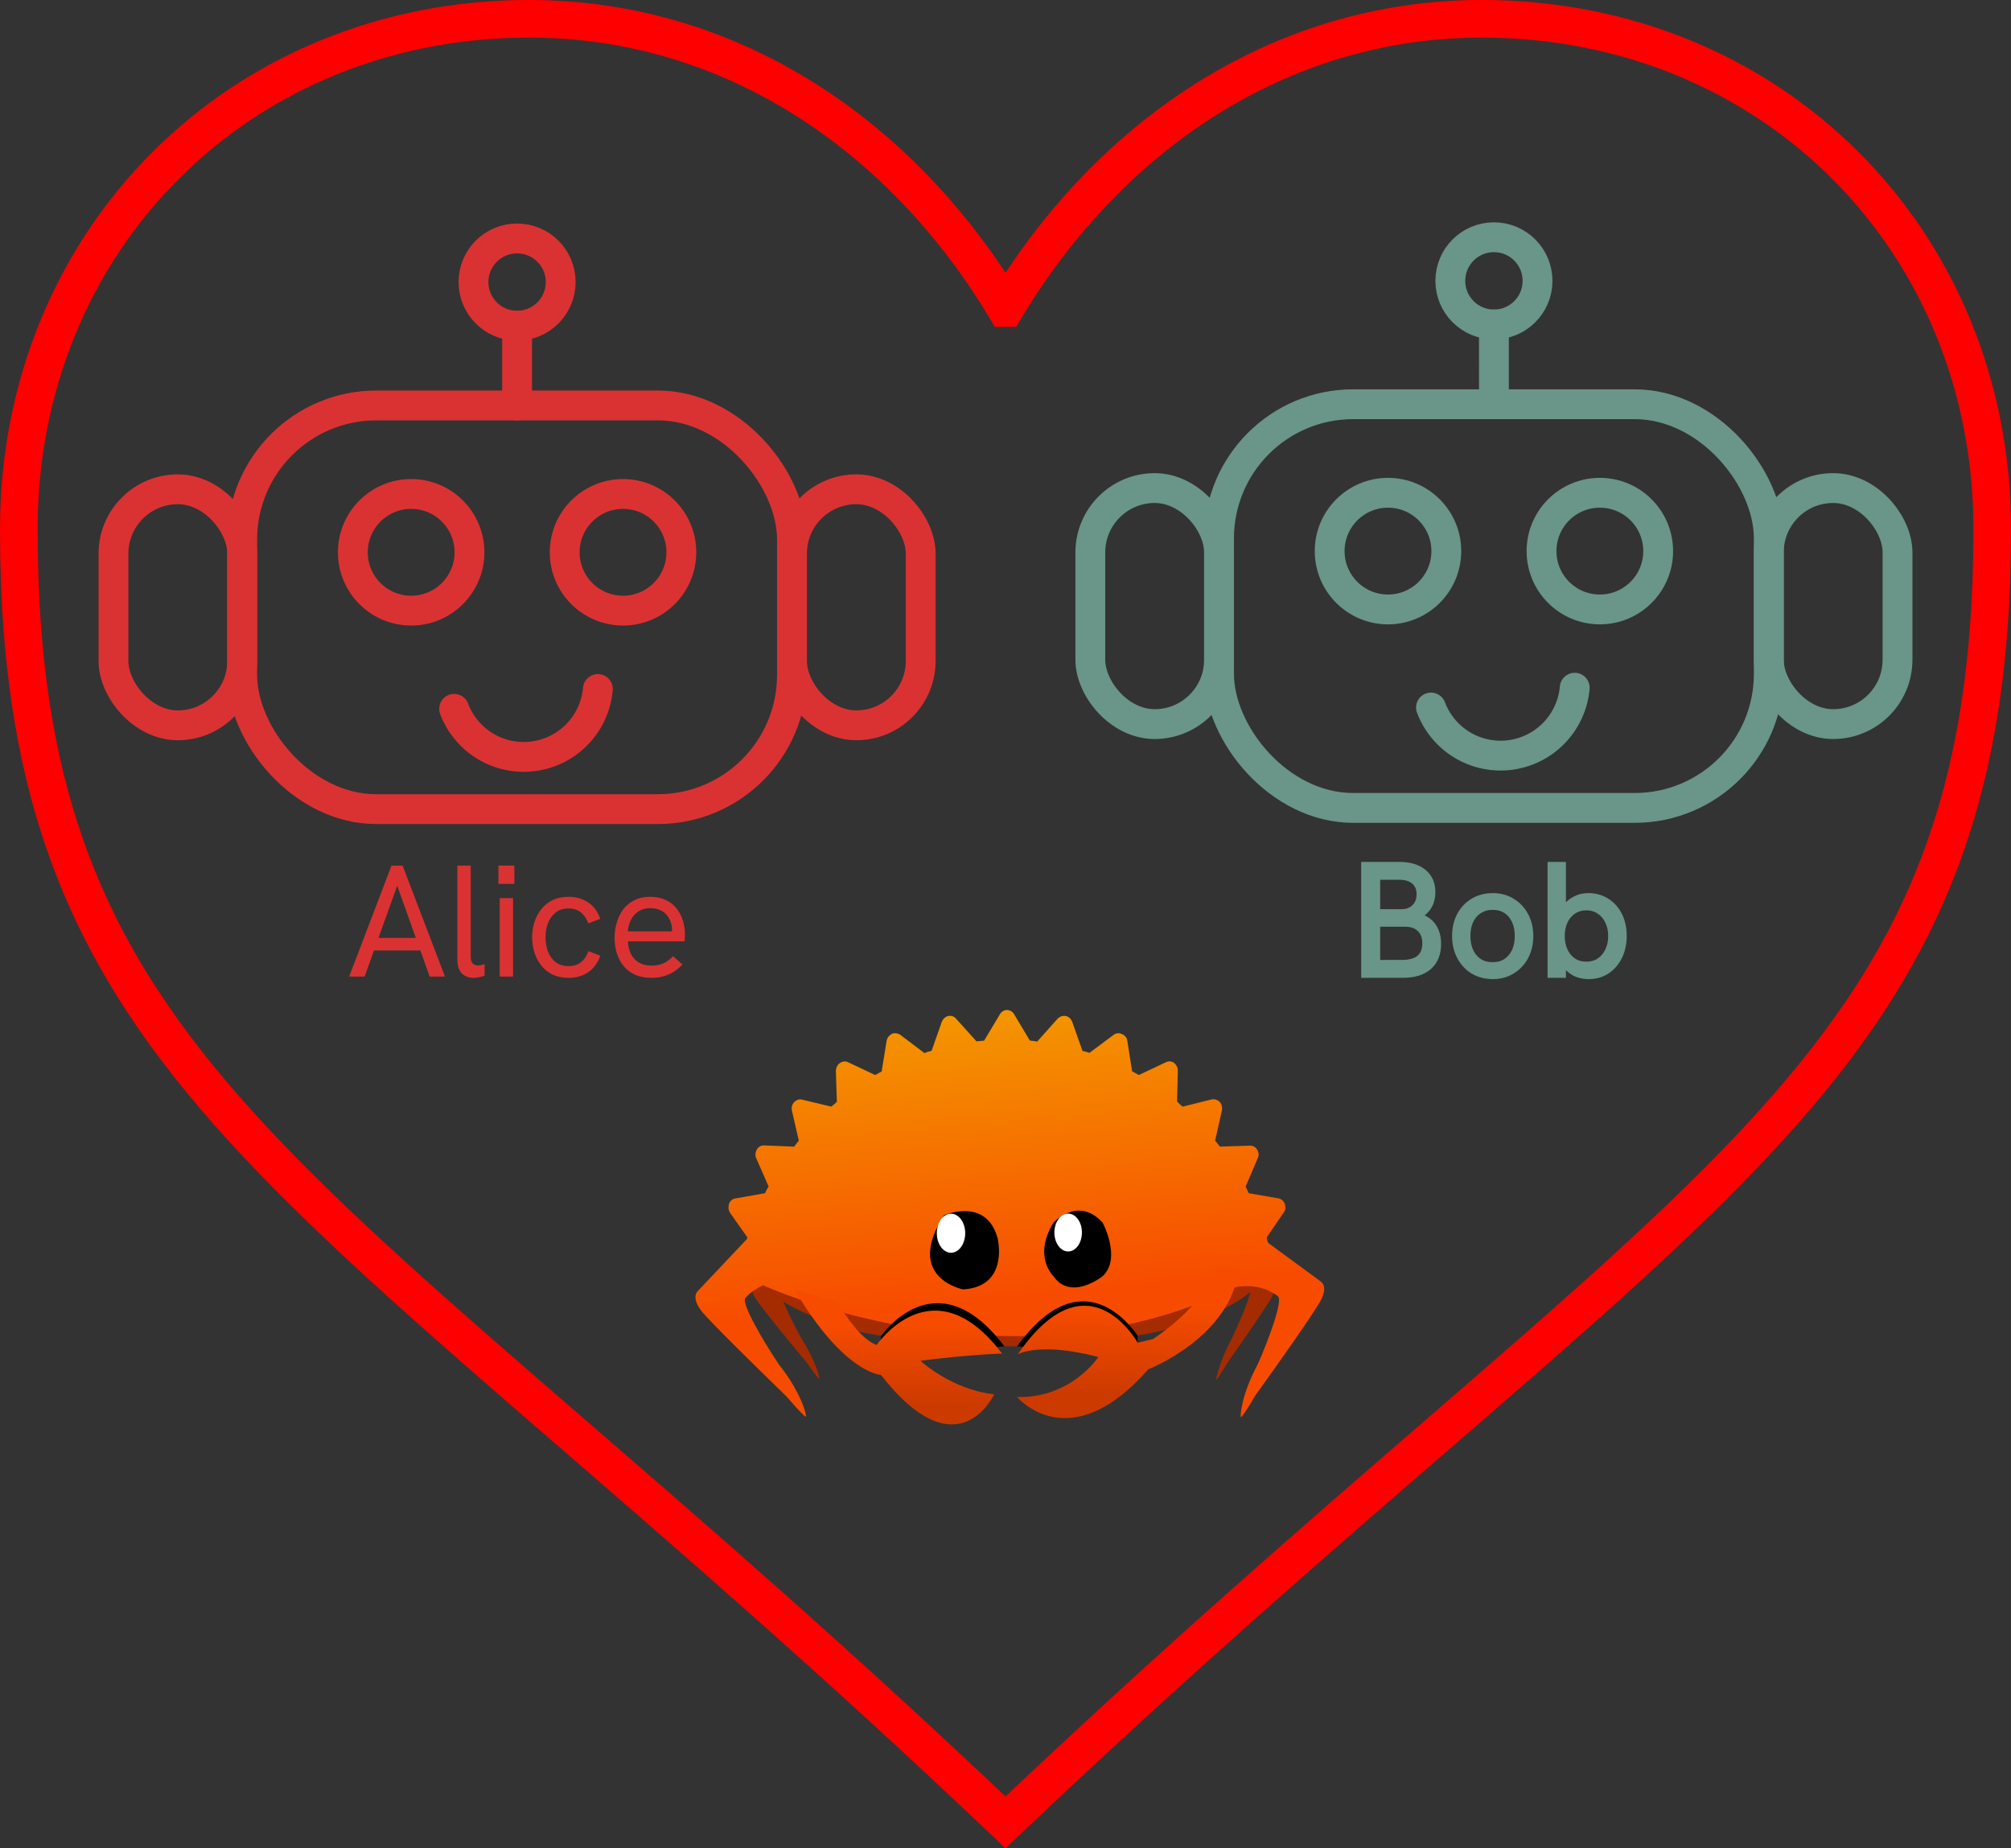 <?xml version="1.0" encoding="UTF-8" standalone="no"?>
<!-- Created with Inkscape (http://www.inkscape.org/) -->

<svg
   width="106.985mm"
   height="98.314mm"
   viewBox="0 0 106.985 98.314"
   version="1.1"
   id="svg1"
   inkscape:version="1.4.2 (ebf0e940d0, 2025-05-08)"
   sodipodi:docname="happy.svg"
   xml:space="preserve"
   xmlns:inkscape="http://www.inkscape.org/namespaces/inkscape"
   xmlns:sodipodi="http://sodipodi.sourceforge.net/DTD/sodipodi-0.dtd"
   xmlns="http://www.w3.org/2000/svg"
   xmlns:svg="http://www.w3.org/2000/svg"
   xmlns:serif="http://www.serif.com/"><rect x="0" y="0" width="106.985" height="98.314" fill="#333333" stroke="none"/><sodipodi:namedview
     id="namedview1"
     pagecolor="#ffffff"
     bordercolor="#000000"
     borderopacity="0.25"
     inkscape:showpageshadow="2"
     inkscape:pageopacity="0.0"
     inkscape:pagecheckerboard="0"
     inkscape:deskcolor="#d1d1d1"
     inkscape:document-units="mm"
     inkscape:zoom="1.3462119"
     inkscape:cx="157.85034"
     inkscape:cy="363.98431"
     inkscape:window-width="2560"
     inkscape:window-height="1384"
     inkscape:window-x="0"
     inkscape:window-y="0"
     inkscape:window-maximized="0"
     inkscape:current-layer="layer1" /><defs
     id="defs1"><linearGradient
       id="_Linear1"
       x1="0"
       y1="0"
       x2="1"
       y2="0"
       gradientUnits="userSpaceOnUse"
       gradientTransform="matrix(1,0,0,-1,0,-6.50515e-4)"><stop
         offset="0"
         style="stop-color:rgb(247,76,0);stop-opacity:1"
         id="stop12" /><stop
         offset="0.33"
         style="stop-color:rgb(247,76,0);stop-opacity:1"
         id="stop13" /><stop
         offset="1"
         style="stop-color:rgb(244,150,0);stop-opacity:1"
         id="stop14" /></linearGradient><linearGradient
       id="_Linear2"
       x1="0"
       y1="0"
       x2="1"
       y2="0"
       gradientUnits="userSpaceOnUse"
       gradientTransform="matrix(1,0,0,-1,0,1.23438e-6)"><stop
         offset="0"
         style="stop-color:rgb(204,58,0);stop-opacity:1"
         id="stop15" /><stop
         offset="0.15"
         style="stop-color:rgb(204,58,0);stop-opacity:1"
         id="stop16" /><stop
         offset="0.74"
         style="stop-color:rgb(247,76,0);stop-opacity:1"
         id="stop17" /><stop
         offset="1"
         style="stop-color:rgb(247,76,0);stop-opacity:1"
         id="stop18" /></linearGradient><linearGradient
       id="_Linear3"
       x1="0"
       y1="0"
       x2="1"
       y2="0"
       gradientUnits="userSpaceOnUse"
       gradientTransform="scale(1,-1)"><stop
         offset="0"
         style="stop-color:rgb(204,58,0);stop-opacity:1"
         id="stop19" /><stop
         offset="0.15"
         style="stop-color:rgb(204,58,0);stop-opacity:1"
         id="stop20" /><stop
         offset="0.74"
         style="stop-color:rgb(247,76,0);stop-opacity:1"
         id="stop21" /><stop
         offset="1"
         style="stop-color:rgb(247,76,0);stop-opacity:1"
         id="stop22" /></linearGradient></defs><g
     inkscape:label="Layer 1"
     inkscape:groupmode="layer"
     id="layer1"
     transform="translate(-81.368,-80.465)"><g
       id="g2"
       transform="translate(13.837,-17.489)"><path
         style="font-size:8.467px;font-family:'Hanken Grotesk';-inkscape-font-specification:'Hanken Grotesk';text-align:center;text-anchor:middle;display:inline;fill:#da3232;stroke-width:0.265"
         d="m 86.106,149.9 2.252,-5.901 h 0.593 l 2.252,5.901 h -0.813 l -1.727,-4.834 -1.736,4.834 z m 1.253,-1.389 0.229,-0.669 2.134,-1.8e-4 0.246,0.669 z m 5.359,1.456 q -0.381,-1e-5 -0.618,-0.237 -0.237,-0.237 -0.237,-0.754 l 3.9e-5,-4.978 0.711,-1e-5 -1.4e-5,4.843 q -2e-6,0.246 0.102,0.356 0.102,0.11 0.271,0.11 0.076,3e-5 0.169,-0.017 0.093,-0.017 0.195,-0.051 l -4e-6,0.61 q -0.144,0.059 -0.305,0.085 -0.161,0.034 -0.288,0.034 z m 1.397,-0.068 -1.5e-5,-4.174 h 0.711 l 1.5e-5,4.174 z m -0.068,-4.928 10e-7,-0.974 h 0.847 v 0.974 z m 3.725,4.995 q -0.466,0 -0.83,-0.169 -0.356,-0.169 -0.601,-0.466 -0.246,-0.305 -0.373,-0.694 -0.127,-0.389 -0.127,-0.83 0,-0.432 0.127,-0.821 0.127,-0.389 0.373,-0.686 0.246,-0.305 0.601,-0.474 0.364,-0.169 0.83,-0.169 0.593,0 1.033,0.288 0.449,0.288 0.66,0.881 l -0.635,0.246 q -0.119,-0.356 -0.381,-0.576 -0.262,-0.22 -0.677,-0.22 -0.415,-1e-5 -0.686,0.22 -0.271,0.22 -0.406,0.567 -0.127,0.347 -0.127,0.745 -10e-7,0.398 0.127,0.754 0.135,0.347 0.406,0.567 0.271,0.212 0.686,0.212 0.415,0 0.677,-0.212 0.262,-0.22 0.381,-0.584 l 0.635,0.246 q -0.212,0.593 -0.66,0.889 -0.44,0.288 -1.033,0.288 z m 4.411,-4.4e-4 q -0.491,0 -0.864,-0.161 -0.364,-0.169 -0.61,-0.466 -0.237,-0.296 -0.364,-0.677 -0.119,-0.389 -0.119,-0.821 0,-0.432 0.119,-0.821 0.119,-0.398 0.347,-0.703 0.237,-0.305 0.593,-0.483 0.356,-0.178 0.83,-0.178 0.483,0 0.83,0.169 0.356,0.161 0.576,0.449 0.229,0.288 0.339,0.643 0.11,0.356 0.11,0.737 1e-5,0.034 -0.008,0.161 2e-5,0.119 -0.017,0.212 l -3.006,-3.4e-4 q 0.025,0.61 0.356,0.948 0.33,0.339 0.897,0.339 0.364,0 0.635,-0.119 0.271,-0.119 0.508,-0.381 l 0.5,0.44 q -0.229,0.246 -0.483,0.406 -0.254,0.152 -0.542,0.229 -0.279,0.076 -0.627,0.076 z m 1.075,-2.303 q 0.017,-0.068 0.017,-0.135 0.008,-0.068 0.008,-0.135 10e-6,-0.203 -0.076,-0.406 -0.068,-0.203 -0.212,-0.364 -0.136,-0.169 -0.356,-0.262 -0.212,-0.102 -0.508,-0.102 -0.364,0 -0.627,0.169 -0.262,0.169 -0.406,0.449 -0.144,0.279 -0.169,0.618 l 2.565,-4.2e-4 z"
         id="text7-4"
         inkscape:label="Alice"
         aria-label="Alice" /><g
         id="g28"
         style="display:inline;stroke:#da3232;stroke-opacity:1"
         inkscape:label="Alice"
         transform="rotate(-36.347,153.838,550.56)"><rect
           style="fill:none;fill-opacity:1;stroke:#da3232;stroke-width:1.587;stroke-linecap:square;stroke-linejoin:round;stroke-dasharray:none;stroke-opacity:1"
           id="rect7-6"
           width="29.247"
           height="21.472"
           x="376.788"
           y="-78.771"
           ry="7.134"
           transform="rotate(36.347)" /><rect
           style="fill:none;fill-opacity:1;stroke:#da3232;stroke-width:1.587;stroke-linecap:square;stroke-linejoin:round;stroke-dasharray:none;stroke-opacity:1"
           id="rect8-4"
           width="6.848"
           height="12.555"
           x="406.036"
           y="-74.312"
           ry="3.424"
           transform="rotate(36.347)" /><rect
           style="fill:none;fill-opacity:1;stroke:#da3232;stroke-width:1.587;stroke-linecap:square;stroke-linejoin:round;stroke-dasharray:none;stroke-opacity:1"
           id="rect9-3"
           width="6.848"
           height="12.555"
           x="369.94"
           y="-74.312"
           ry="3.424"
           transform="rotate(36.347)" /><circle
           style="fill:none;fill-opacity:1;stroke:#da3232;stroke-width:1.587;stroke-linecap:square;stroke-linejoin:round;stroke-dasharray:none;stroke-opacity:1"
           id="path9-3"
           cx="385.777"
           cy="-70.96"
           r="3.103"
           transform="rotate(36.347)" /><circle
           style="fill:none;fill-opacity:1;stroke:#da3232;stroke-width:1.587;stroke-linecap:square;stroke-linejoin:round;stroke-dasharray:none;stroke-opacity:1"
           id="circle9-3"
           cx="397.048"
           cy="-70.96"
           r="3.103"
           transform="rotate(36.347)" /><path
           style="fill:none;fill-opacity:1;stroke:#da3232;stroke-width:1.587;stroke-linecap:round;stroke-linejoin:round;stroke-dasharray:none;stroke-opacity:1"
           id="path10-8"
           sodipodi:type="arc"
           sodipodi:cx="384.62653"
           sodipodi:cy="-98.197914"
           sodipodi:rx="3.9591014"
           sodipodi:ry="3.9591014"
           sodipodi:start="0"
           sodipodi:end="2.691833"
           sodipodi:open="true"
           sodipodi:arc-type="arc"
           d="m 388.586,-98.198 a 3.959,3.959 0 0 1 -3.076,3.859 3.959,3.959 0 0 1 -4.448,-2.138"
           transform="rotate(41.386)" /><path
           style="fill:none;fill-opacity:1;stroke:#da3232;stroke-width:1.587;stroke-linecap:round;stroke-linejoin:round;stroke-dasharray:none;stroke-opacity:1"
           d="m 361.945,168.536 2.515,-3.418"
           id="path11-6"
           sodipodi:nodetypes="cc" /><circle
           style="fill:none;fill-opacity:1;stroke:#da3232;stroke-width:1.587;stroke-linecap:round;stroke-linejoin:round;stroke-dasharray:none;stroke-opacity:1"
           id="path13-0"
           cx="391.412"
           cy="-85.334"
           r="2.32"
           transform="rotate(36.347)" /></g></g><g
       id="g1"
       transform="rotate(12.185,572.569,45.561)"
       style="display:inline;stroke:#6a9589;stroke-opacity:1"><path
         style="font-size:8.467px;font-family:'Hanken Grotesk';-inkscape-font-specification:'Hanken Grotesk';text-align:center;text-anchor:middle;display:inline;fill:#6a9589;stroke-width:0.265"
         d="m 181.664,218.754 -1.246,-5.768 1.846,-0.399 q 0.819,-0.177 1.365,0.104 0.554,0.279 0.7,0.957 0.093,0.43 -0.028,0.794 -0.12,0.364 -0.433,0.604 0.535,0.032 0.872,0.349 0.345,0.315 0.469,0.886 0.168,0.778 -0.227,1.314 -0.389,0.526 -1.274,0.717 z m 0.584,-0.828 1.266,-0.274 q 1.183,-0.255 0.969,-1.249 -0.102,-0.472 -0.43,-0.669 -0.322,-0.208 -0.81,-0.102 l -1.423,0.308 z m -0.57,-2.64 1.233,-0.266 q 0.414,-0.09 0.61,-0.383 0.203,-0.304 0.112,-0.726 -0.089,-0.414 -0.412,-0.587 -0.323,-0.173 -0.811,-0.067 l -1.117,0.242 z m 6.713,2.085 q -0.571,0.124 -1.083,-0.043 -0.506,-0.177 -0.866,-0.601 -0.36,-0.425 -0.492,-1.037 -0.132,-0.612 0.014,-1.138 0.153,-0.535 0.543,-0.897 0.396,-0.371 0.976,-0.496 0.579,-0.125 1.077,0.054 0.504,0.168 0.864,0.593 0.358,0.416 0.491,1.029 0.132,0.612 -0.021,1.148 -0.155,0.527 -0.543,0.897 -0.388,0.37 -0.959,0.493 z m -0.134,-0.621 q 0.389,-0.084 0.631,-0.327 0.249,-0.253 0.334,-0.618 0.084,-0.373 -0.013,-0.82 -0.098,-0.455 -0.327,-0.752 -0.231,-0.305 -0.559,-0.425 -0.321,-0.121 -0.71,-0.037 -0.397,0.086 -0.646,0.339 -0.25,0.245 -0.336,0.61 -0.086,0.365 0.013,0.82 0.097,0.447 0.327,0.752 0.229,0.297 0.559,0.425 0.329,0.119 0.726,0.034 z m 5.116,-0.455 q -0.389,0.084 -0.736,0.003 -0.34,-0.091 -0.614,-0.318 -0.266,-0.228 -0.45,-0.561 l 0.216,-0.125 0.263,1.217 -0.695,0.15 -1.246,-5.768 0.695,-0.15 0.627,2.905 -0.224,-0.073 q 0.021,-0.342 0.171,-0.652 0.15,-0.31 0.422,-0.533 0.272,-0.223 0.661,-0.307 0.513,-0.111 0.991,0.055 0.477,0.165 0.828,0.584 0.35,0.418 0.49,1.064 0.129,0.596 6e-4,1.126 -0.128,0.53 -0.489,0.903 -0.355,0.362 -0.909,0.482 z m -0.255,-0.621 q 0.372,-0.081 0.614,-0.323 0.249,-0.253 0.334,-0.618 0.094,-0.367 0.001,-0.797 -0.093,-0.43 -0.33,-0.726 -0.229,-0.297 -0.558,-0.417 -0.322,-0.13 -0.695,-0.049 -0.372,0.081 -0.613,0.332 -0.242,0.243 -0.328,0.608 -0.086,0.365 0.007,0.795 0.093,0.43 0.322,0.727 0.229,0.297 0.551,0.427 0.321,0.121 0.693,0.04 z"
         id="text18"
         inkscape:label="bob"
         aria-label="Bob"
         inkscape:transform-center-x="-27.05754"
         inkscape:transform-center-y="-9.3079875" /><rect
         style="fill:none;fill-opacity:1;stroke:#6a9589;stroke-width:1.587;stroke-linecap:square;stroke-linejoin:round;stroke-dasharray:none;stroke-opacity:1"
         id="rect7"
         width="29.247"
         height="21.472"
         x="123.705"
         y="221.792"
         ry="7.134"
         inkscape:transform-center-x="-11.949049"
         inkscape:transform-center-y="-1.0029735"
         transform="rotate(-12.185)" /><rect
         style="fill:none;fill-opacity:1;stroke:#6a9589;stroke-width:1.587;stroke-linecap:square;stroke-linejoin:round;stroke-dasharray:none;stroke-opacity:1"
         id="rect8"
         width="6.848"
         height="12.555"
         x="152.952"
         y="226.251"
         ry="3.424"
         inkscape:transform-center-x="-2.5870034"
         inkscape:transform-center-y="-16.432677"
         transform="rotate(-12.185)" /><rect
         style="fill:none;fill-opacity:1;stroke:#6a9589;stroke-width:1.587;stroke-linecap:square;stroke-linejoin:round;stroke-dasharray:none;stroke-opacity:1"
         id="rect9"
         width="6.848"
         height="12.555"
         x="116.857"
         y="226.251"
         ry="3.424"
         inkscape:transform-center-x="-21.311104"
         inkscape:transform-center-y="14.426702"
         transform="rotate(-12.185)" /><circle
         style="fill:none;fill-opacity:1;stroke:#6a9589;stroke-width:1.587;stroke-linecap:square;stroke-linejoin:round;stroke-dasharray:none;stroke-opacity:1"
         id="path9"
         cx="132.693"
         cy="229.604"
         r="3.103"
         inkscape:transform-center-x="-12.371914"
         inkscape:transform-center-y="5.3321369"
         transform="rotate(-12.185)" /><circle
         style="fill:none;fill-opacity:1;stroke:#6a9589;stroke-width:1.587;stroke-linecap:square;stroke-linejoin:round;stroke-dasharray:none;stroke-opacity:1"
         id="circle9"
         cx="143.964"
         cy="229.604"
         r="3.103"
         inkscape:transform-center-x="-6.5252713"
         inkscape:transform-center-y="-4.3037725"
         transform="rotate(-12.185)" /><path
         style="fill:none;fill-opacity:1;stroke:#6a9589;stroke-width:1.587;stroke-linecap:round;stroke-linejoin:round;stroke-dasharray:none;stroke-opacity:1"
         id="path10"
         sodipodi:type="arc"
         sodipodi:cx="158.91829"
         sodipodi:cy="223.43132"
         sodipodi:rx="3.9591014"
         sodipodi:ry="3.9591014"
         sodipodi:start="0"
         sodipodi:end="2.691833"
         sodipodi:open="true"
         sodipodi:arc-type="arc"
         d="m 162.877,223.431 a 3.959,3.959 0 0 1 -3.076,3.859 3.959,3.959 0 0 1 -4.448,-2.138"
         transform="rotate(-7.147)"
         inkscape:transform-center-x="-16.288539"
         inkscape:transform-center-y="-4.137835" /><path
         style="fill:none;fill-opacity:1;stroke:#6a9589;stroke-width:1.587;stroke-linecap:round;stroke-linejoin:round;stroke-dasharray:none;stroke-opacity:1"
         d="m 182.026,187.598 -0.896,-4.148"
         id="path11"
         sodipodi:nodetypes="cc"
         inkscape:transform-center-x="-0.95671897"
         inkscape:transform-center-y="5.6666763" /><circle
         style="fill:none;fill-opacity:1;stroke:#6a9589;stroke-width:1.587;stroke-linecap:round;stroke-linejoin:round;stroke-dasharray:none;stroke-opacity:1"
         id="path13"
         cx="138.329"
         cy="215.229"
         r="2.32"
         inkscape:transform-center-x="2.8408025"
         inkscape:transform-center-y="7.9708418"
         transform="rotate(-12.185)" /></g><g
       style="clip-rule:evenodd;fill-rule:evenodd;stroke-width:8.934;stroke-linejoin:round;stroke-miterlimit:1.414"
       id="g13"
       transform="matrix(0.03,0,0,0.03,117.094,132.969)"><g
         id="Layer-1"
         serif:id="Layer 1"
         style="stroke-width:8.934">
        <g
   transform="translate(597.344,637.02)"
   id="g1-2"
   style="stroke-width:8.934">
            <path
   d="m 0,-279.559 c -121.238,0 -231.39,14.576 -312.939,38.329 V -38.329 C -231.39,-14.575 -121.238,0 0,0 138.76,0 262.987,-19.092 346.431,-49.186 V -230.37 C 262.987,-260.465 138.76,-279.559 0,-279.559"
   style="fill:#a52b00;fill-rule:nonzero;stroke-width:8.934"
   id="path1" />
        </g>
        <g
   transform="translate(1068.75,575.642)"
   id="g2-6"
   style="stroke-width:8.934">
            <path
   d="m 0,-53.32 -14.211,-29.441 c 0.073,-1.118 0.131,-2.237 0.131,-3.36 0,-33.375 -34.706,-64.135 -93.097,-88.762 V 2.643 c 27.245,-11.492 49.348,-24.317 65.156,-38.125 -4.652,18.707 -20.564,56.553 -33.25,83.168 -20.85,38.066 -28.4,71.203 -27.432,72.844 0.617,1.033 7.73,-9.94 18.219,-27.721 C -60.074,58.028 -13.82,-8.373 -4.575,-25.287 5.897,-44.461 0,-53.32 0,-53.32"
   style="fill:#a52b00;fill-rule:nonzero;stroke-width:8.934"
   id="path2" />
        </g>
        <g
   transform="translate(149.064,591.421)"
   id="g3"
   style="stroke-width:8.934">
            <path
   d="m 0,-99.954 c 0,6.428 1.293,12.76 3.788,18.969 l -8.511,15.15 c 0,0 -6.818,8.846 5.188,27.508 10.59,16.455 63.635,80.867 91.632,114.598 12.026,17.293 20.179,27.945 20.893,26.916 1.124,-1.633 -7.476,-34.1 -31.359,-71.141 -11.144,-19.895 -24.454,-46.252 -32.442,-65.721 22.303,14.116 51.483,26.92 86.152,37.94 V -204.17 C 51.797,-177.622 0,-140.737 0,-99.954"
   style="fill:#a52b00;fill-rule:nonzero;stroke-width:8.934"
   id="path3" />
        </g>
        <g
   transform="matrix(-65.81,-752.207,-752.207,65.81,621.707,796.312)"
   id="g4"
   style="stroke-width:8.934">
            <path
   d="M 0.991,-0.034 0.933,0.008 c 0,0.006 0,0.012 0,0.018 L 0.99,0.069 C 0.996,0.073 0.999,0.08 0.998,0.087 0.997,0.094 0.992,0.1 0.986,0.103 L 0.92,0.133 C 0.919,0.139 0.918,0.145 0.916,0.15 L 0.964,0.203 C 0.968,0.208 0.97,0.216 0.968,0.222 0.965,0.229 0.96,0.234 0.953,0.236 L 0.882,0.254 C 0.88,0.259 0.877,0.264 0.875,0.27 L 0.91,0.33 c 0.004,0.006 0.004,0.014 0,0.02 C 0.907,0.356 0.9,0.36 0.893,0.361 L 0.82,0.365 C 0.817,0.369 0.813,0.374 0.81,0.379 L 0.832,0.445 C 0.835,0.452 0.833,0.459 0.828,0.465 0.824,0.47 0.816,0.473 0.809,0.472 L 0.737,0.462 C 0.733,0.466 0.729,0.47 0.724,0.474 l 0.009,0.07 C 0.734,0.551 0.731,0.558 0.725,0.562 0.719,0.566 0.711,0.568 0.704,0.565 L 0.636,0.542 C 0.631,0.546 0.626,0.549 0.621,0.552 L 0.615,0.621 c 0,0.008 -0.005,0.014 -0.011,0.017 -0.007,0.003 -0.015,0.003 -0.021,0 L 0.521,0.602 C 0.52,0.603 0.519,0.603 0.518,0.603 L 0.406,0.729 c 0,0 -0.012,0.018 -0.047,-0.004 C 0.329,0.705 0.206,0.599 0.141,0.543 0.109,0.52 0.089,0.504 0.09,0.502 0.093,0.499 0.149,0.509 0.217,0.554 0.278,0.588 0.371,0.631 0.38,0.619 c 0,0 0.016,-0.015 0.026,-0.044 0,0 0,0 0,0 10e-4,0.001 10e-4,0.001 0,0 0,0 -0.315,-0.551 -0.101,-1.106 C 0.311,-0.593 0.275,-0.627 0.275,-0.627 0.266,-0.639 0.178,-0.598 0.12,-0.566 0.055,-0.523 0.002,-0.513 0,-0.516 -0.001,-0.518 0.018,-0.533 0.049,-0.555 0.11,-0.608 0.227,-0.707 0.256,-0.726 0.289,-0.748 0.301,-0.73 0.301,-0.73 l 0.101,0.115 c 0.004,0.001 0.008,0.002 0.013,0.002 L 0.47,-0.658 c 0.005,-0.005 0.013,-0.006 0.02,-0.004 0.007,0.002 0.012,0.007 0.014,0.014 l 0.018,0.068 c 0.005,0.002 0.011,0.004 0.016,0.006 l 0.064,-0.034 c 0.006,-0.004 0.014,-0.004 0.021,0 0.006,0.003 0.01,0.009 0.01,0.016 l 0.004,0.07 c 0.005,0.003 0.01,0.007 0.015,0.01 l 0.069,-0.022 c 0.007,-0.002 0.015,-0.001 0.02,0.003 0.006,0.005 0.009,0.012 0.008,0.019 l -0.011,0.069 c 0.004,0.004 0.008,0.008 0.013,0.012 l 0.072,-0.008 c 0.007,-0.001 0.014,0.002 0.019,0.007 0.005,0.006 0.006,0.013 0.003,0.02 l -0.024,0.065 c 0.003,0.005 0.007,0.01 0.01,0.015 l 0.072,0.005 c 0.008,0 0.014,0.005 0.017,0.011 0.004,0.006 0.004,0.014 0,0.02 l -0.037,0.06 c 0.002,0.005 0.004,0.01 0.006,0.016 l 0.07,0.018 c 0.007,0.002 0.013,0.007 0.015,0.014 0.002,0.007 0,0.014 -0.005,0.02 L 0.92,-0.116 c 0.001,0.005 0.003,0.011 0.004,0.017 l 0.064,0.031 C 0.995,-0.065 0.999,-0.059 1,-0.052 1.001,-0.045 0.997,-0.038 0.991,-0.034 Z M 0.406,0.575 Z"
   style="fill:url(#_Linear1);fill-rule:nonzero;stroke-width:8.934"
   id="path4" />
        </g>
        <g
   transform="translate(450.328,483.629)"
   id="g5"
   style="stroke-width:8.934">
            <path
   d="m 0,167.33 c -1.664,-1.42 -2.536,-2.262 -2.536,-2.262 L 140.006,153.391 C 23.733,0 -69.418,122.193 -79.333,135.855 v 31.475 z"
   style="fill-rule:nonzero;stroke-width:8.934"
   id="path5" />
        </g>
        <g
   transform="translate(747.12,477.333)"
   id="g6"
   style="stroke-width:8.934">
            <path
   d="m 0,171.974 c 1.663,-1.42 2.536,-2.264 2.536,-2.264 L -134.448,159.687 C -18.12,0 69.421,126.835 79.335,140.497 v 31.477 z"
   style="fill-rule:nonzero;stroke-width:8.934"
   id="path6" />
        </g>
        <g
   transform="matrix(-1.53e-5,-267.211,-267.211,1.53e-5,809.465,764.23)"
   id="g7"
   style="stroke-width:8.934">
            <path
   d="m 1,-0.586 c 0,0 -0.232,0.058 -0.476,0.421 L 0.5,-0.064 c 0,0 0.6,0.329 -0.076,0.795 0,0 0.084,-0.145 -0.019,-0.534 0,0 -0.274,0.179 -0.265,0.539 0,0 -0.415,-0.345 0.184,-0.871 0,0 0.215,-0.556 0.676,-0.601 z"
   style="fill:url(#_Linear2);fill-rule:nonzero;stroke-width:8.934"
   id="path7" />
        </g>
        <g
   transform="translate(677.392,509.61)"
   id="g8"
   style="stroke-width:8.934">
            <path
   d="m 0,-92.063 c 0,0 43.486,-47.615 86.974,0 0,0 34.17,63.492 0,95.234 0,0 -55.912,44.444 -86.974,0 0,0 -37.275,-34.921 0,-95.234"
   style="fill-rule:nonzero;stroke-width:8.934"
   id="path8" />
        </g>
        <g
   transform="translate(727.738,435.209)"
   id="g9"
   style="stroke-width:8.934">
            <path
   d="m 0,0.002 c 0,18.541 -10.93,33.572 -24.408,33.572 -13.477,0 -24.406,-15.031 -24.406,-33.572 0,-18.541 10.929,-33.574 24.406,-33.574 C -10.93,-33.572 0,-18.539 0,0.002"
   style="fill:#ffffff;fill-rule:nonzero;stroke-width:8.934"
   id="path9-1" />
        </g>
        <g
   transform="translate(483.3,502.984)"
   id="g10"
   style="stroke-width:8.934">
            <path
   d="m 0,-98.439 c 0,0 74.596,-33.028 94.956,40.691 0,0 21.327,85.926 -61.259,90.776 0,0 -105.31,-20.283 -33.697,-131.467"
   style="fill-rule:nonzero;stroke-width:8.934"
   id="path10-0" />
        </g>
        <g
   transform="translate(520.766,436.428)"
   id="g11"
   style="stroke-width:8.934">
            <path
   d="m 0,0 c 0,19.119 -11.27,34.627 -25.173,34.627 -13.898,0 -25.171,-15.508 -25.171,-34.627 0,-19.124 11.273,-34.627 25.171,-34.627 C -11.27,-34.627 0,-19.124 0,0"
   style="fill:#ffffff;fill-rule:nonzero;stroke-width:8.934"
   id="path11-61" />
        </g>
        <g
   transform="matrix(-1.53e-5,-239.021,-239.021,1.53e-5,402.161,775.388)"
   id="g12"
   style="stroke-width:8.934">
            <path
   d="m 0.367,0.129 c -0.731,-0.57 -0.144,-0.84 -0.144,-0.84 0.036,0.32 0.249,0.547 0.249,0.547 0.049,-0.384 0.053,-0.606 0.053,-0.606 0.678,0.514 0.064,0.931 0.064,0.931 0.038,0.104 0.183,0.211 0.317,0.29 L 1,0.77 C 0.376,0.403 0.367,0.129 0.367,0.129 Z"
   style="fill:url(#_Linear3);fill-rule:nonzero;stroke-width:8.934"
   id="path12" />
        </g>
    </g></g><path
       d="m 134.861,96.851 c -5.43,-9.05 -14.481,-15.386 -25.341,-15.386 -15.386,0 -27.151,11.766 -27.151,27.151 0,29.866 16.291,34.392 52.493,68.783 36.202,-34.392 52.493,-38.917 52.493,-68.783 0,-15.386 -11.766,-27.151 -27.151,-27.151 -10.861,0 -19.911,6.335 -25.341,15.386 z"
       id="path4-9"
       style="fill:none;stroke:#ff0000;stroke-width:2;stroke-dasharray:none;stroke-opacity:1" /></g></svg>
